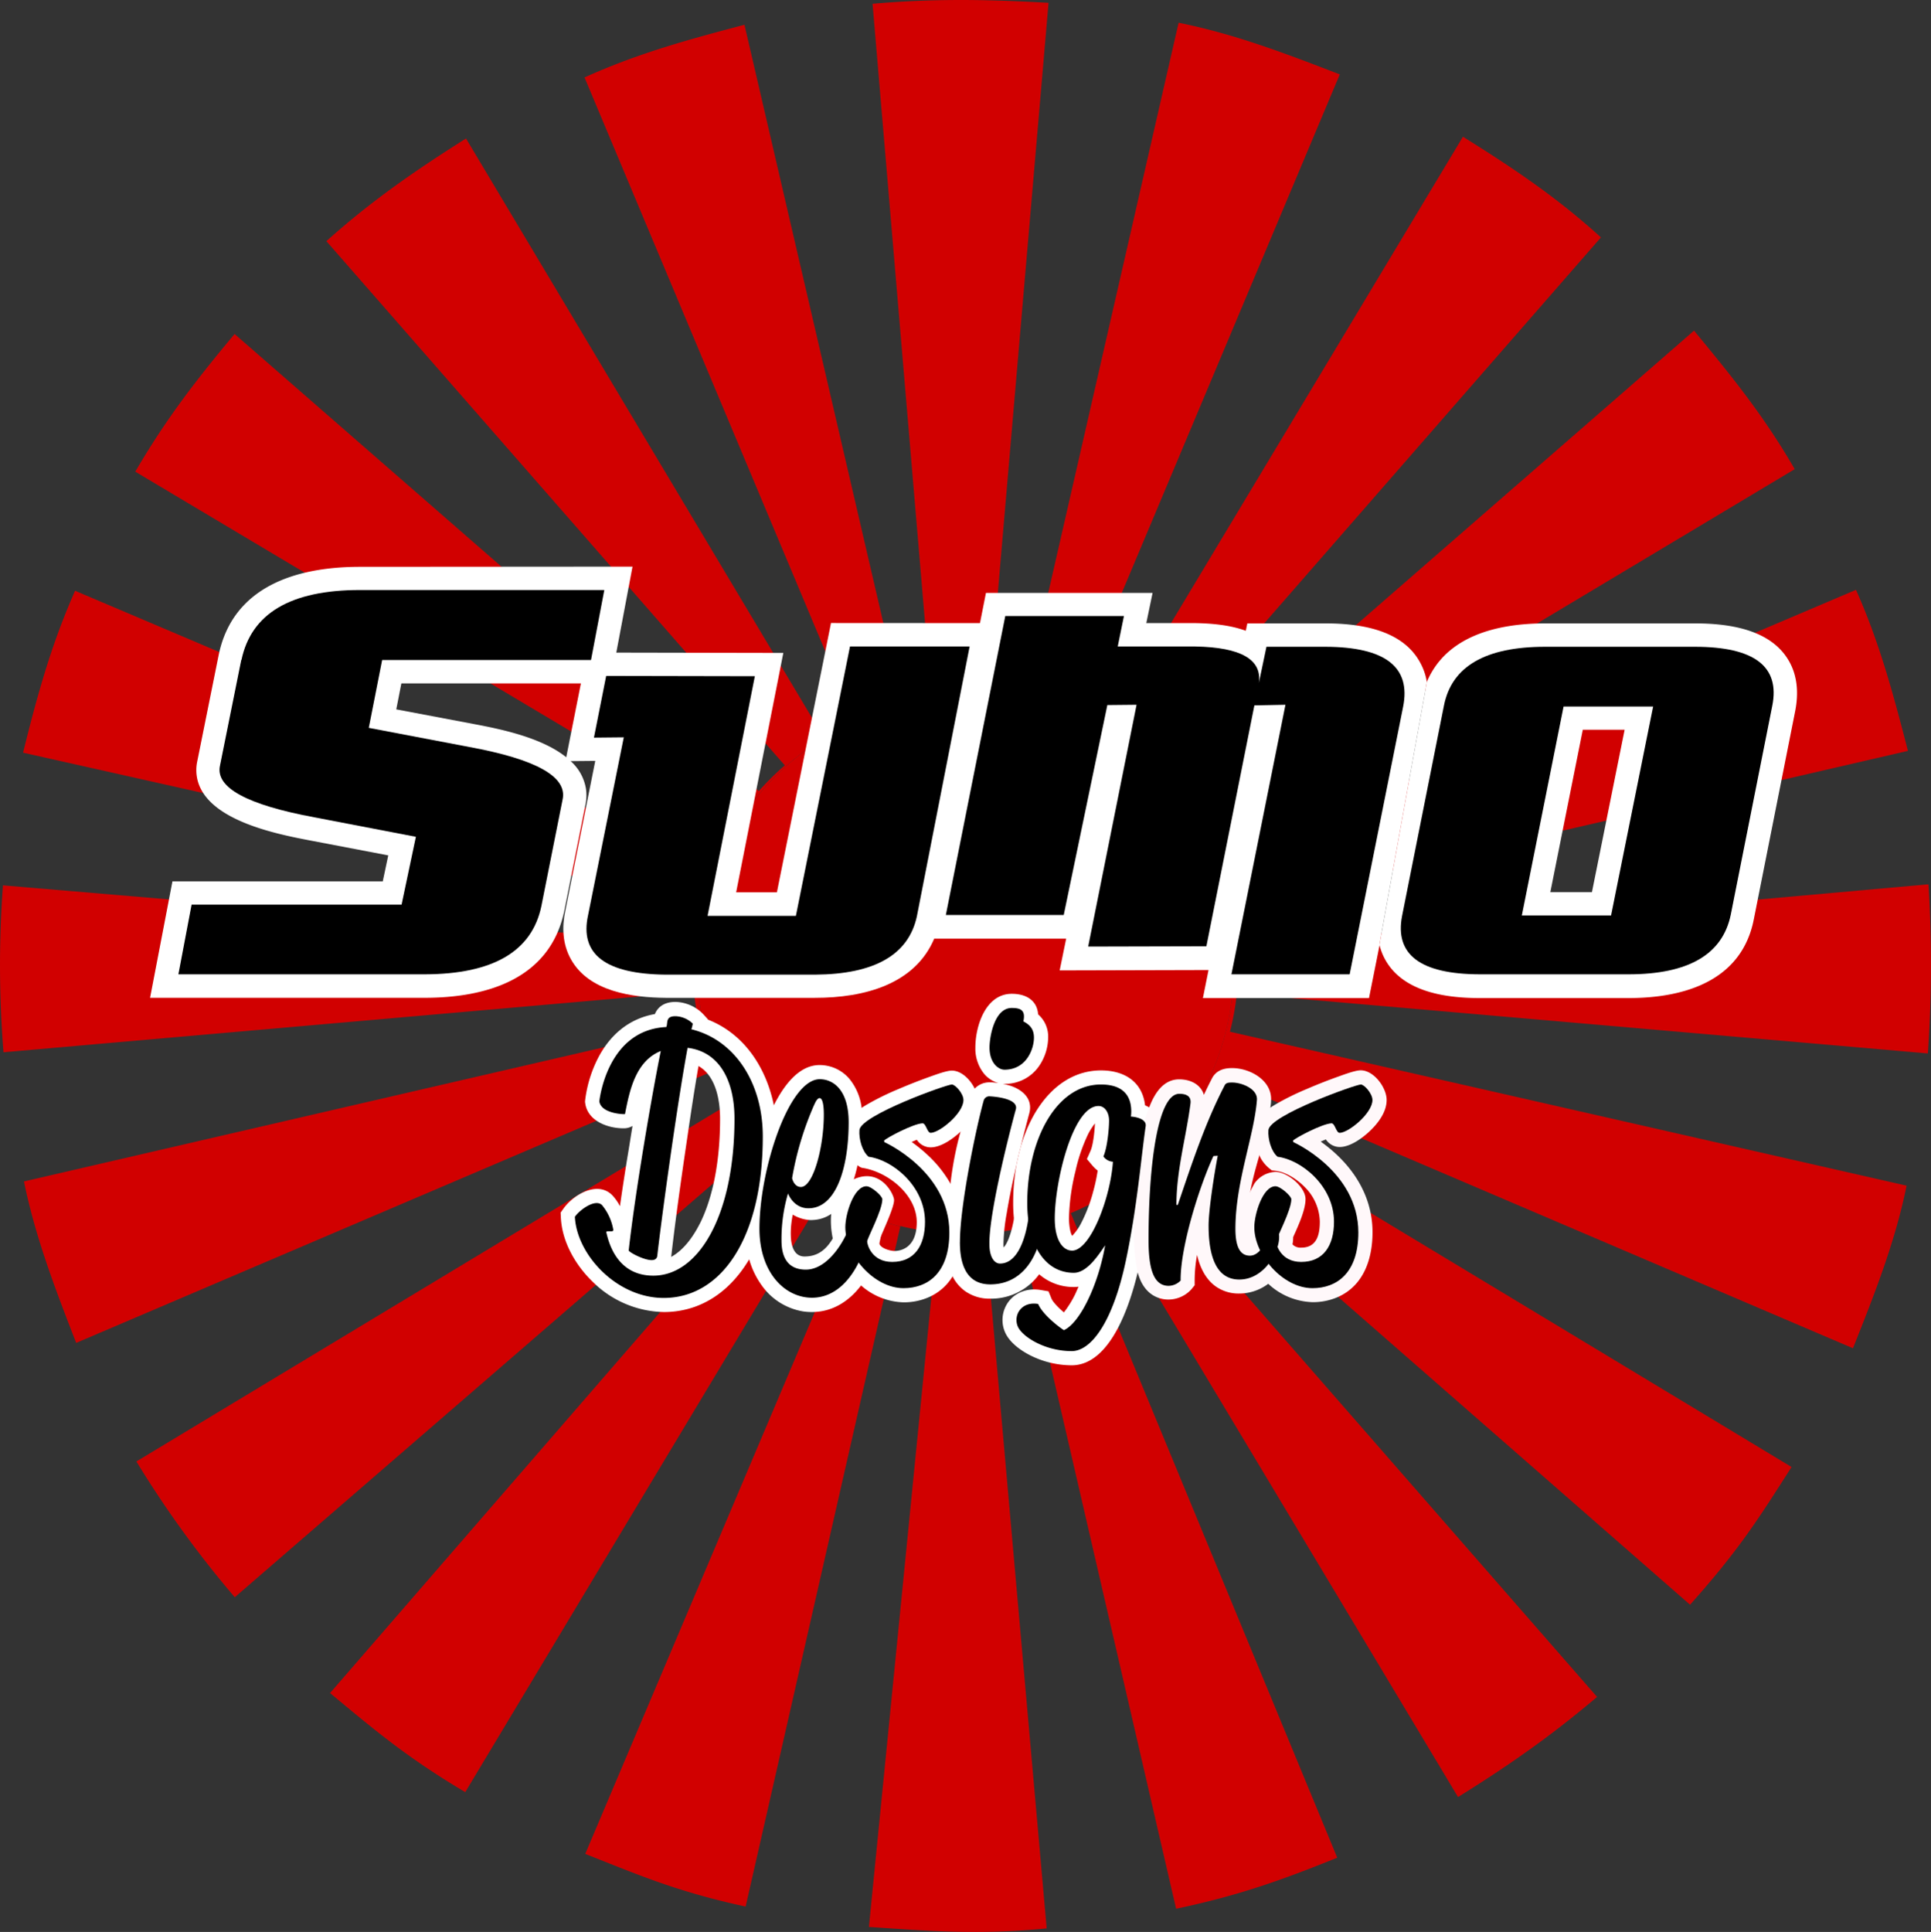 <svg id="sumodesigns-loader" xmlns="http://www.w3.org/2000/svg" viewBox="0 0 594.64 594.86">
  <rect x="0" y="0" width="594.64" height="594.86" fill="#333333" stroke="none"/>
  <g id="circle-lines-scale" style="transform-origin: 297.313px 297.43px 0px;">
    <path id="circle-lines-rotate" d="M297.32,214.75a83.35,83.35,0,0,0-10.45.68L268.7,1.16C288.79-.55,304.82-.12,322.89.87L304.48,215.08C302.12,214.87,299.73,214.75,297.32,214.75ZM412.58,22.91C396.08,16.55,380.4,10.51,362.95,7L315,216.66a82.06,82.06,0,0,1,14.23,4.47ZM288.76,379.67,267.58,593.32c19,1.28,33.94,2.48,54.74.45l-18.94-213.9c-2,.15-4,.24-6.06.24A83.62,83.62,0,0,1,288.76,379.67Zm-74.13-82.24a82.7,82.7,0,0,1,63.25-80.36L229.25,7.63C212.68,12,196.67,16.29,180,23.85l83.18,198.23a84.35,84.35,0,0,0-9.56,4.92L143.5,42.64c-15.83,10-29.09,19.17-43,31.61L241.68,235.67a83.76,83.76,0,0,0-8,7.91L72.24,102.84c-12.8,15.29-21.46,26.8-30.59,42.38L225.43,254.77a81.55,81.55,0,0,0-5.55,10.69L23.11,181.9c-5.54,12.72-9.91,25-16,49.85l208.41,46.73a80.92,80.92,0,0,0-1.94,12.08L.91,272.61A333.81,333.81,0,0,0,1.08,324l212.63-18.64a80.87,80.87,0,0,0,1.67,10.3l-208,48.12c3.55,17.3,9.59,33,16.08,49.71L220,329.61a81.5,81.5,0,0,0,5.13,9.92L42,450A323.86,323.86,0,0,0,72.3,491.81l161.86-140a83.74,83.74,0,0,0,7.77,7.63L101.63,521.31c13.3,11,23.41,19.7,41.64,30.5L253.67,367.88A84.26,84.26,0,0,0,264,373.11L180.22,570.83c16.3,6.43,28.33,11.68,49.39,16.21l47.63-209.39A82.7,82.7,0,0,1,214.64,297.43Zm379.05,26.93a399,399,0,0,0,.18-52.07L381.08,291.34a80.89,80.89,0,0,0-1.8-12l208.26-48.14c-4.4-17-8.64-33.11-16-49.58L374.69,265.3A81.67,81.67,0,0,0,369,254.45l183.67-110c-10-17.3-20.48-29.85-31-42.65L360,242.59a83.86,83.86,0,0,0-8.09-7.79L493,73.1c-14.06-12.81-28.08-22-42.49-31L339.9,226.35a84.35,84.35,0,0,0-9.8-4.84,82.7,82.7,0,0,1-16.26,156.94l48.34,209.27c19.25-4.07,32.33-8.73,49.62-15.72l-82.06-198.5a84.22,84.22,0,0,0,8.87-4.27L449,553.33c16.05-10,28.85-19,42.81-30.83L350.75,361a83.83,83.83,0,0,0,8.46-7.89l161.23,141c15.36-17.2,21.28-26.8,31.26-42.4L368.54,341.14a81.84,81.84,0,0,0,5.43-10l196.64,84c6.37-16,13-32.65,16.51-50.06L378.76,317.68a81,81,0,0,0,2.12-11.81Z" fill="#d10000" fill-rule="evenodd" style="transform-origin: 297.313px 297.43px 0px;"></path>
  </g>
  <path id="main-circle" d="M380,297.43a82.69,82.69,0,0,0-49.9-75.91l-.89-.38h0A82.06,82.06,0,0,0,315,216.66l0,.15a85.41,85.41,0,0,0-10.49-1.53l0-.2c-2.36-.2-4.75-.33-7.16-.33a83.35,83.35,0,0,0-10.45.68l0,.19a85.06,85.06,0,0,0-9,1.58l0-.13a82.68,82.68,0,0,0-.66,160.57l0-.14a85.29,85.29,0,0,0,11.52,2l0,.21a83.62,83.62,0,0,0,8.56.44c2,0,4.05-.1,6.06-.24l0-.2a85.58,85.58,0,0,0,10.44-1.38l0,.17A82.71,82.71,0,0,0,380,297.43Z" fill="#d10000" fill-rule="evenodd" style="transform-origin: 297.322px 297.45px 0px;"></path>
  <g id="top-word">
    <path id="top-shadow-4" d="M550.81,203.37c-5.71-9.74-18.7-11.42-28.93-11.42H475.82c-15.07,0-30.5,4-36.42,18l-.5,2.77L427.12,278l-.21,1.16-.58,3.21c-.06.34-.12.66-.18,1l-.47,2.62c-.15.8-.27,1.51-.39,2.12l-.1.59c-.17.93-.29,1.59-.36,2v.06c0,.18,0,.28,0,.28a18.11,18.11,0,0,0,1.87,4.67c5.66,9.86,18.76,11.6,29,11.6h45.78c17.2,0,34.83-5.24,38.59-24.19l12.77-64.25C553.87,213.5,553.58,208.08,550.81,203.37Zm-60.58,71.32H477.42l10-50h12.88Z" fill="#fff" fill-rule="evenodd" style="transform-origin: 489.109px 249.63px 0px; animation: top-words 6.3s ease-in 0.45s infinite normal both running;"></path>
    <path id="top-shadow-3" d="M439.4,210l-.5,2.77L427.12,278l-.21,1.16-.58,3.21c-.06.34-.12.66-.18,1l-.47,2.62c-.15.8-.27,1.51-.39,2.12l-.1.59c-.17.93-.29,1.59-.36,2v.06c0,.18,0,.28,0,.28l-3.25,16.27H370.43l1.73-8.63-45.84.12,2-9.78H287.75l-5.14,0,19.15-97.07,1.86-9.38h51.31L353,191.86h15.19c4.78.09,10.5.54,15.45,2.36l.47-2.27h24c10.25,0,23.17,1.74,28.9,11.49A18.71,18.71,0,0,1,439.4,210Z" fill="#fff" fill-rule="evenodd" style="transform-origin: 361.005px 244.94px 0px; animation: top-words 6.3s ease-in 0.3s infinite normal both running;"></path>
    <path id="top-shadow-2" d="M306,191.86l-18.25,97c-5.93,14.24-21.6,18.38-36.76,18.38H205c-10.31-.1-23.62-1.89-29.19-11.88-2.61-4.67-2.81-9.95-1.7-15.08l9.2-46-7.47.07h-1.67l.22-1.27,4.5-22.69,1.78-9.45h9.14l51.41.1-14.53,73.72h12.55l16.66-82.93Z" fill="#fff" fill-rule="evenodd" style="transform-origin: 239.736px 249.535px 0px; animation: top-words 6.3s ease-in 0.15s infinite normal both running;"></path>
    <path id="top-shadow-1" d="M194.78,174.47l-5,26.5-2.38,9.45H123.6l-1.57,8,23.8,4.5c7.66,1.45,20.76,4,28.51,10.22l1.45,1.27a14.54,14.54,0,0,1,4.65,8.45,13.94,13.94,0,0,1-.12,4.69l-6.56,32.94c-4.37,20.94-23.83,26.74-43,26.74H46.21l6.89-35.85h64.77l1.69-8-24-4.58c-10.73-2.05-33.19-6.45-35-20a12.82,12.82,0,0,1,.16-4.28l6.58-32.66c4.3-21.34,24-27.33,43.47-27.33Z" fill="#fff" style="transform-origin: 120.495px 240.85px 0px; animation: top-words 6.3s ease-in 0s infinite normal both running;"></path>
    <path id="top-letter-1" d="M74.35,203.22q4.52-21.52,36.41-21.55h75.33L182,203.22H117.68l-4.12,20.89L144.49,230q31,5.68,28.76,16.15L166.71,279q-4.36,20.91-35.9,21H54.93L59,278.55h64.66l4.41-20.89-31.26-6q-31.12-5.79-29.09-15.82l6.58-32.66Z" style="transform-origin: 120.51px 240.835px 0px; animation: top-words 6.3s ease-in 0s infinite normal both running;"></path>
    <path id="top-letter-2" d="M261.75,199.06h36.84l-16.25,83.12q-3.86,17.74-31.35,17.92H205q-27.86-.28-23.91-18.29l11-54.78-9.19.09,3.77-19,45.78.09L217.89,282h27.2l16.66-82.93Z" style="transform-origin: 239.595px 249.58px 0px; animation: top-words 6.3s ease-in 0.15s infinite normal both running;"></path>
    <path id="top-letter-3" d="M309.53,189.68h36.58l-1.91,9.38h23.88q21.09.38,19.58,11.23L390,199.15h18.2q27.58.09,23.88,18.48L415.62,300h-36.4l16.63-83-9.57.19L371.5,291.37l-36.4.09L350,217l-9,.09-13.43,64.64h-36.3l18.29-92Z" style="transform-origin: 361.894px 244.84px 0px; animation: top-words 6.3s ease-in 0.3s infinite normal both running;"></path>
    <path id="top-letter-4" d="M521.88,199.15H475.82q-27.58,0-31.16,18.1L431.77,282q-3.48,17.93,23.91,18h45.78q27.77,0,31.53-18.39l12.77-64.26Q549.43,199.14,521.88,199.15Zm-25.76,82.74H468.64l12.86-64.35h27.58Z" style="transform-origin: 488.785px 249.575px 0px; animation: top-words 6.3s ease-in 0.45s infinite normal both running;"></path>
  </g>
  <g id="bottom-word">
    <path id="bot-shadow-1" d="M238.3,340.32c-2.36-11.59-9.11-22-20.32-26.38l0-.1-1.48-1.63A12.34,12.34,0,0,0,208,308.5c-3.13,0-5.32,1.29-6.34,3.74-7.91,1.39-13.85,6.36-17.6,13.74a38.75,38.75,0,0,0-3.86,12.73l-.05.56.08.55c.85,5.43,7,7.6,11.81,7.6a5.22,5.22,0,0,0,2.74-.73c-.53,3.14-1,6.29-1.54,9.43-.82,5.07-1.61,10.16-2.33,15.27a15.05,15.05,0,0,0-2.41-3.41c-4.53-4.53-12-.08-15,4.17l-.86,1.22.07,1.49c.35,7.46,4.47,14.66,9.76,19.77a31.92,31.92,0,0,0,22,9.36,28.29,28.29,0,0,0,9.51-1.62c7.37-2.64,12.89-8.13,16.78-14.7C238.87,373.35,240.17,353.33,238.3,340.32ZM215.89,376c-2,4.11-5,8.71-9.2,11,1.34-11.7,3-23.45,4.72-35.1,1.15-7.87,2.32-15.79,3.69-23.65,5.27,3,6.64,10.28,6.64,16.26C221.74,354.77,220.35,366.56,215.89,376Z" fill="#fff" fill-rule="evenodd" style="animation: bottom-words 6.3s ease-in 0.6s infinite normal both running;"></path>
    <path id="bot-shadow-2" d="M272.38,371.5c-.63,4.25-.42,14.33-7.21,24.29-3.64,4.79-8.71,8.2-15.18,8.2a17.93,17.93,0,0,1-2.64-.19,19.48,19.48,0,0,1-12.82-8.07,25.6,25.6,0,0,1-3.85-8.06c-3-15.16-1.68-31,7.62-47.35,3.4-6.76,8.05-12.38,14.08-12.38a12,12,0,0,1,9.36,4.46,17.41,17.41,0,0,1,3.58,8.61c.68,11.66-1.49,34.82-15.82,34.66a12,12,0,0,1-5.38-1.67s-2.81,12.88,3.63,12.88,9.84-5.16,13.25-17.5S273,367.25,272.38,371.5Z" fill="#fff" style="animation: bottom-words 6.3s ease-in 0.71s infinite normal both running;"></path>
    <path id="bot-shadow-3" d="M293,365c4.81,9.38,5.16,17.57.32,28.06a16.17,16.17,0,0,1-7.2,6.31,19.05,19.05,0,0,1-7.92,1.63,20.61,20.61,0,0,1-13-5.16l0,0c-11.89-9.42-11.38-28.15-4.26-31.65,9.37-6,14.12,3,14.37,5.13s-3.63,10.13-4.5,12.5,3.37,3.37,4.63,3.37,6.87-.4,6.87-8.87-9-15.63-16.93-16.75c-2.93-1.12-3.07-4.38-3.82-6.38a11.91,11.91,0,0,1-.52-5.38,9,9,0,0,1,4.33-6.72,0,0,0,0,1,0,0c.47-.31.93-.59,1.38-.86a81.26,81.26,0,0,1,9.72-4.81c3.3-1.42,6.66-2.74,10-3.93,1.61-.57,5-1.84,6.64-1.84,2.9,0,5.68,2.68,7.06,5.6.82,6.69-1.61,10.7-3.9,12.75v0a.93.93,0,0,0-.14.14c-2.31,2.24-6.18,5.14-9.54,5.14a5.11,5.11,0,0,1-4.26-2.33c-.49.19-1,.42-1.59.67a47.79,47.79,0,0,1,4.62,3.74A37.06,37.06,0,0,1,293,365Z" fill="#fff" fill-rule="evenodd" style="animation: bottom-words 6.3s ease-in 0.82s infinite normal both running;"></path>
    <path id="bot-shadow-4" d="M320,392.38a18.3,18.3,0,0,1-15.06,7.49,13,13,0,0,1-7.7-2.29,12.44,12.44,0,0,1-3.89-4.57c-4.59-7.63-.93-25.75-.93-25.75.09-1,.18-1.94.29-2.88a103.52,103.52,0,0,1,3.11-16.05c1.54-5.59,3.22-10,4.35-13.16a6.25,6.25,0,0,1,4.66-1.91h.3c.78,0,1.57.13,2.35.23a8.86,8.86,0,0,1-4.47-2.91,12.38,12.38,0,0,1-2.65-8.06c0-6.61,3.16-16.52,11.21-16.52,4.74,0,7.82,2.27,8.11,6.32a9.06,9.06,0,0,1,3.09,7.16,15.82,15.82,0,0,1-2.78,8.75,12.69,12.69,0,0,1-10.7,5.5l-.47,0c.48.09,1,.2,1.42.32,4.1,1.06,8,3.94,6.73,8.74q-1.39,5.19-2.67,10.43c-1,3.79-1.25,5.32-1.25,5.32-.14.61-.28,1.21-.41,1.82-1,4.39-1.9,8.81-2.63,13.24a58.37,58.37,0,0,0-1,9.49c0,.23,0,.61.06,1,1.7-1.8,2.79-6.57,3.18-8.88,2.21-7.44,3.91-9.05,9.41-6S323.75,386.38,320,392.38Z" fill="#fff" style="animation: bottom-words 6.3s ease-in 0.93s infinite normal both running;"></path>
    <path id="bot-shadow-5" d="M353.92,341a8.3,8.3,0,0,0-1.3-.65c-.83-7.24-6.31-10.76-13.59-10.76a20.52,20.52,0,0,0-6.81,1.16c-7,2.49-12,8.5-15.14,15.07a48.07,48.07,0,0,0-2.79,7.41c-1,3.79-1.25,5.32-1.25,5.32A65.72,65.72,0,0,0,312,370.42a45,45,0,0,0,.24,4.78c.79,7,2.6,12.73,7.78,17.18a16.13,16.13,0,0,0,10.68,3.9,9.53,9.53,0,0,0,1.43-.1c-.33.76-.67,1.51-1,2.25a31.8,31.8,0,0,1-3.51,5.67c-1.61-1.38-3.37-3.15-3.82-4.25l-.92-2.24-2.39-.41c-4.72-.8-9.41,1.27-11.17,5.9a9.48,9.48,0,0,0,.1,6.93c1.31,3.21,4.76,5.72,7.75,7.25A28.7,28.7,0,0,0,330,420.39c11.85,0,17.86-18.24,20.34-28.56,2.81-12,5.47-32.83,5.64-42S353.92,341,353.92,341Zm-17.38,26.28a47.09,47.09,0,0,1-3.71,9.53,16.48,16.48,0,0,1-2.65,3.71c-.8-1.15-1-4.32-1-5.31a66.34,66.34,0,0,1,2-14.6,52.61,52.61,0,0,1,3.93-11.46,20.83,20.83,0,0,1,2.07-3.24c-.1,2.49-.56,6.63-1.35,8.43l-1.12,2.54L336.5,359a10.33,10.33,0,0,0,1.53,1.43A55.16,55.16,0,0,1,336.54,367.26Z" fill="#fff" style="animation: bottom-words 6.3s ease-in 1.04s infinite normal both running;"></path>
    <path id="bot-shadow-6" d="M390.55,395.29a14.84,14.84,0,0,1-9,3,12.15,12.15,0,0,1-7.32-2.3c-3.06-2.28-4.73-5.81-5.6-9.6a44.49,44.49,0,0,0-.74,7.71l0,1.65L366.87,397a9.57,9.57,0,0,1-7,3.14,9.07,9.07,0,0,1-4.74-1.28c-2.53-1.53-4-4.15-4.78-7.08-2.81-12.17-.61-41.08,3.56-50.85,1.72-4.54,4.51-8.59,9.21-8.59,3.56,0,6.7,1.63,7.61,4.78.76-1.63,1.54-3.23,2.37-4.83,1.24-2.62,3.59-3.42,6.31-3.42,5.54,0,12.47,3.82,12,10.15,0,.67-.12,1.34-.2,2a90.18,90.18,0,0,1-3.35,14.59c-1.06,3.67-2.12,7.38-2.84,11.26-.25,1.37-.45,2.76-.6,4.18-1.13,10.76.79,13.63,3.39,8.5,1.46-2.87,2.11-4.14,3-4.51.7-.29,1.56,0,3.08.39C397.33,376.5,402.27,383.25,390.55,395.29Z" fill="#fff8fa" style="animation: bottom-words 6.3s ease-in 1.15s infinite normal both running;"></path>
    <path id="bot-shadow-7" d="M422.66,379.43c0,8.12-2.65,16.31-10.56,19.89a19.12,19.12,0,0,1-7.92,1.63,20.88,20.88,0,0,1-13.63-5.66c-13-12.09-8.17-23.79-4.25-30.89a8.26,8.26,0,0,1,6.48-3.56c3.62,0,9.25,4.59,9.25,8.38,0,3.36-2.24,8.22-3.8,11.69v0a13.08,13.08,0,0,1-.21,2.25,3.4,3.4,0,0,0,2.68,1c4.77,0,5.73-3.89,5.73-8a15.42,15.42,0,0,0-4.74-10.75c-2.18-2.22-5.63-4.51-8.79-4.89l-1.28-.16-1-.82a10.83,10.83,0,0,1-2.55-3.25c-1.43-3.32-4.08-10.42,3.09-15.21.5-.34,1-.65,1.48-.94a82.14,82.14,0,0,1,9.73-4.81c3.29-1.42,6.65-2.74,10-3.93,1.61-.57,5-1.84,6.64-1.84,4.09,0,8,5.34,8,9.14,0,3.59-2.46,6.93-4.93,9.33-2.31,2.24-6.17,5.14-9.53,5.14a5.29,5.29,0,0,1-1.25-.16,5.17,5.17,0,0,1-3-2.17c-.49.19-1,.42-1.59.67a46.76,46.76,0,0,1,4.63,3.74C418.25,361.64,422.66,369.83,422.66,379.43Z" fill="#fff8fa" style="animation: bottom-words 6.3s ease-in 1.26s infinite normal both running;"></path>
    <path id="bot-letter-1" d="M186.69,379.54c-.22-.87,2.28.11,2.17-.87a16.26,16.26,0,0,0-3.47-7.6c-2.06-2.06-6.84,1.41-8.36,3.58.54,11.62,12.81,25,27.36,25,17.81,0,30.51-18.57,30.51-49.73,0-16.61-8.69-29.75-22-33a10.16,10.16,0,0,0,.43-1.74,8,8,0,0,0-5.32-2.28c-2.93,0-2.39,1.74-2.71,3,0,.11-.11.22-.11.33-18.46.87-20.63,22.91-20.63,22.91.54,3.47,6.41,3.91,7.49,3.91.33,0,.43,0,.43-.11,1.41-7.28,3.26-16.18,11-19.33-2.93,14.55-7.93,43.87-9.88,61.46.54.76,4.78,2.93,7.06,2.93,1,0,1.63-.43,1.74-1.3,1.3-11.51,6.08-46.47,9.34-64.06,9.34,1.09,14.44,9.45,14.44,21.83,0,29.64-11,48.32-25,48.32-8.47,0-12.81-5.86-14.44-13.25Z" style="animation: bottom-words 6.3s ease-in 0.6s infinite normal both running;"></path>
    <path id="bot-letter-2" d="M264.76,369c-1.52,0-1.52,1.19-1.52,1.19,0,7.17-6.73,20.74-15.09,20.74-5.54,0-7.49-3.8-7.49-8.9a49.51,49.51,0,0,1,2-14.55s1.63,4.56,6.3,4.56c8.58,0,12.38-12.6,12.38-26.49,0-10-4.78-13.25-8.9-13.25-9.56,0-18.57,27.91-18.57,46,0,13.57,7.82,21.28,16.18,21.28,12.05,0,17.92-16,17.92-25.41C267.91,371.18,266.5,369,264.76,369Zm-14-28.88c.65-1.52,1.19-2,1.63-2s1.3.54,1.3,5.1c0,10-3.26,22.26-7.06,22.26-2.17,0-2.71-2.71-2.71-2.71A96.31,96.31,0,0,1,250.75,340.12Z" style="animation: bottom-words 6.3s ease-in 0.71s infinite normal both running;"></path>
    <path id="bot-letter-3" d="M272.25,351.2c.76-.87,9-5.21,11.84-5.32,1.09,0,1.41,2.93,2.5,2.93,2.71,0,10.1-6,10.1-10.1,0-2-2.5-4.78-3.58-4.78-1.63,0-28,9.45-28.45,14-.22,2.82.87,6.62,2.82,8.25,7.17.87,17.37,8.9,17.37,20,0,7.38-3.26,12.38-10.1,12.38-6.3,0-7.71-5.32-7.71-6.3s4.67-9.56,4.67-13c0-1-3.37-4-4.89-4-3.91,0-6.51,8.58-6.51,12.6,0,8.58,8.8,18.78,17.92,18.78,7.49,0,14.12-4.67,14.12-17.16,0-18.89-20-27.8-20-27.8l-.11-.43Z" style="animation: bottom-words 6.3s ease-in 0.82s infinite normal both running;"></path>
    <path id="bot-letter-4" d="M309.28,329.37c6.84,0,9.12-6.41,9.12-9.88,0-2.93-1.63-4.13-3.26-5,.76-3.47-.87-4.13-3.58-4.13-5.43,0-6.84,9.12-6.84,12.16,0,4.89,2.82,6.84,4.56,6.84Zm-13.68,53.1c0,8.58,3.15,13,9.34,13,12.05,0,16-12.49,16-19.33,0-4.34-4-3.26-4-3.26-.33,4.34-2.28,16.18-9,16.18-1.74,0-3.26-2-3.26-6-.11-8.47,4.89-29.53,8.14-41.48,1-3.69-8.14-4-7.93-4a1.8,1.8,0,0,0-2,1.41c-2.17,7.71-7.28,32-7.28,43.43Z" style="animation: bottom-words 6.3s ease-in 0.93s infinite normal both running;"></path>
    <path id="bot-letter-5" d="M348.26,343.81a15,15,0,0,0,.11-1.52c0-6.95-5-8.36-9.34-8.36-13.68,0-22.69,16.83-22.69,36.48,0,13.25,5.65,21.5,14.33,21.5,4.23,0,7.82-5.86,9.66-8.47-2.17,12.4-7.82,23.94-12.7,26.13-1.63-1-6.62-4.9-7.93-8.07-5.1-.87-7.71,3.38-6.3,6.88,1.3,3.17,8.36,7.64,16.61,7.64,6,0,12.6-8.85,16.61-27.47,3.58-16.61,4.89-33.23,6.19-41.8C353.14,344.25,348.91,343.81,348.26,343.81Zm-18.13,41.26c-2.82,0-5.32-3.15-5.32-9.88,0-11.4,5.54-34.64,13.46-34.64,2.06,0,3.26,2.17,3.26,4.45,0,2.61-.54,8.36-1.74,11.08a3.9,3.9,0,0,0,2.93,1.63C342,368.57,335.88,385.08,330.12,385.08Z" style="animation: bottom-words 6.3s ease-in 1.04s infinite normal both running;"></path>
    <path id="bot-letter-6" d="M375,355.87c-1.09,5.54-2.82,16.83-2.82,21.5,0,8.8,2.06,16.61,9.45,16.61,7.6,0,12.27-8.36,12.27-13a2.73,2.73,0,0,0-2.39-2.93c-.87,2.82-3,8.58-6.62,8.58-3,0-4.45-2.71-4.45-8.25,0-14.44,5.75-28.56,6.62-39.63.33-3.47-4.67-5.43-7.6-5.43-1,0-2,0-2.39,1C371,346,366.82,358.91,362.7,371h-.43c0-10.75,3-20.85,4.34-31.27.33-2.71-2.17-2.93-3.47-2.93-6.62,0-9.45,21.82-9.45,45,0,8.25,1.3,14.12,6.19,14.12a5.24,5.24,0,0,0,3.69-1.63c-.11-10.21,5.65-28.67,10.1-38.33Z" style="animation: bottom-words 6.3s ease-in 1.15s infinite normal both running;"></path>
    <path id="bot-letter-7" d="M398.2,351.2c.76-.87,9-5.21,11.84-5.32,1.09,0,1.41,2.93,2.5,2.93,2.71,0,10.1-6,10.1-10.1,0-2-2.5-4.78-3.58-4.78-1.63,0-28,9.45-28.45,14-.22,2.82.87,6.62,2.82,8.25,7.17.87,17.37,8.9,17.37,20,0,7.38-3.26,12.38-10.1,12.38-6.3,0-7.71-5.32-7.71-6.3s4.67-9.56,4.67-13c0-1-3.37-4-4.89-4-3.91,0-6.51,8.58-6.51,12.6,0,8.58,8.8,18.78,17.92,18.78,7.49,0,14.12-4.67,14.12-17.16,0-18.89-20-27.8-20-27.8l-.11-.43Z" style="animation: bottom-words 6.3s ease-in 1.26s infinite normal both running;"></path>
  </g>

  <style>
    #main-circle {
    animation: main-circle 6.3s cubic-bezier(.85,.01,.84,1.02) both infinite;
    }

    #circle-lines-scale {
    animation: circle-lines 6.3s cubic-bezier(.73,.16,.72,.93) both infinite;
    }

    #circle-lines-rotate {
    animation: circle-lines-rotate 6.3s cubic-bezier(.73,.16,.72,.93) both infinite;
    }

    @keyframes top-words {
    0% {
    transform: scale(0);
    }
    25% {
    transform: scale(0);
    }
    32.8% {
    transform: scale(1); 
    }
    67.2% {
    transform: scale(1);
    }
    75% {
    transform: scale(0);
    }
    100% {
    transform: scale(0);
    }
    }

    @keyframes bottom-words {
    0% {
    opacity: 0;
    }
    30% {
    opacity: 0;
    }
    33% {
    opacity: 1;
    }
    60% {
    opacity: 1;
    }
    63% {
    opacity: 0;
    }
    100% {
    opacity: 0;
    }
    }

    @keyframes circle-lines {
    0% {
    transform: scale(0);
    }
    10% {
    transform: scale(0);
    }
    29% {
    transform: scale(1);
    }
    71% {
    transform: scale(1);
    }
    90% {
    transform: scale(0);
    }
    100% {
    transform: scale(0);
    }
    }

    @keyframes circle-lines-rotate {
    0% {
    transform: rotate(0deg);
    }
    10% {
    transform: rotate(0deg);
    }
    29% {
    transform: rotate(-60deg);
    }
    71% {
    transform: rotate(-60deg);
    }
    90% {
    transform: rotate(-120deg);
    }
    100% {
    transform: rotate(-120deg);
    }
    }

    @keyframes main-circle {
    0% {
    transform: scale(0);
    }
    19% {
    transform: scale(1);
    }
    81% {
    transform: scale(1); 
    }
    100% {
    transform: scale(0);
    }
    }
  </style>
</svg>